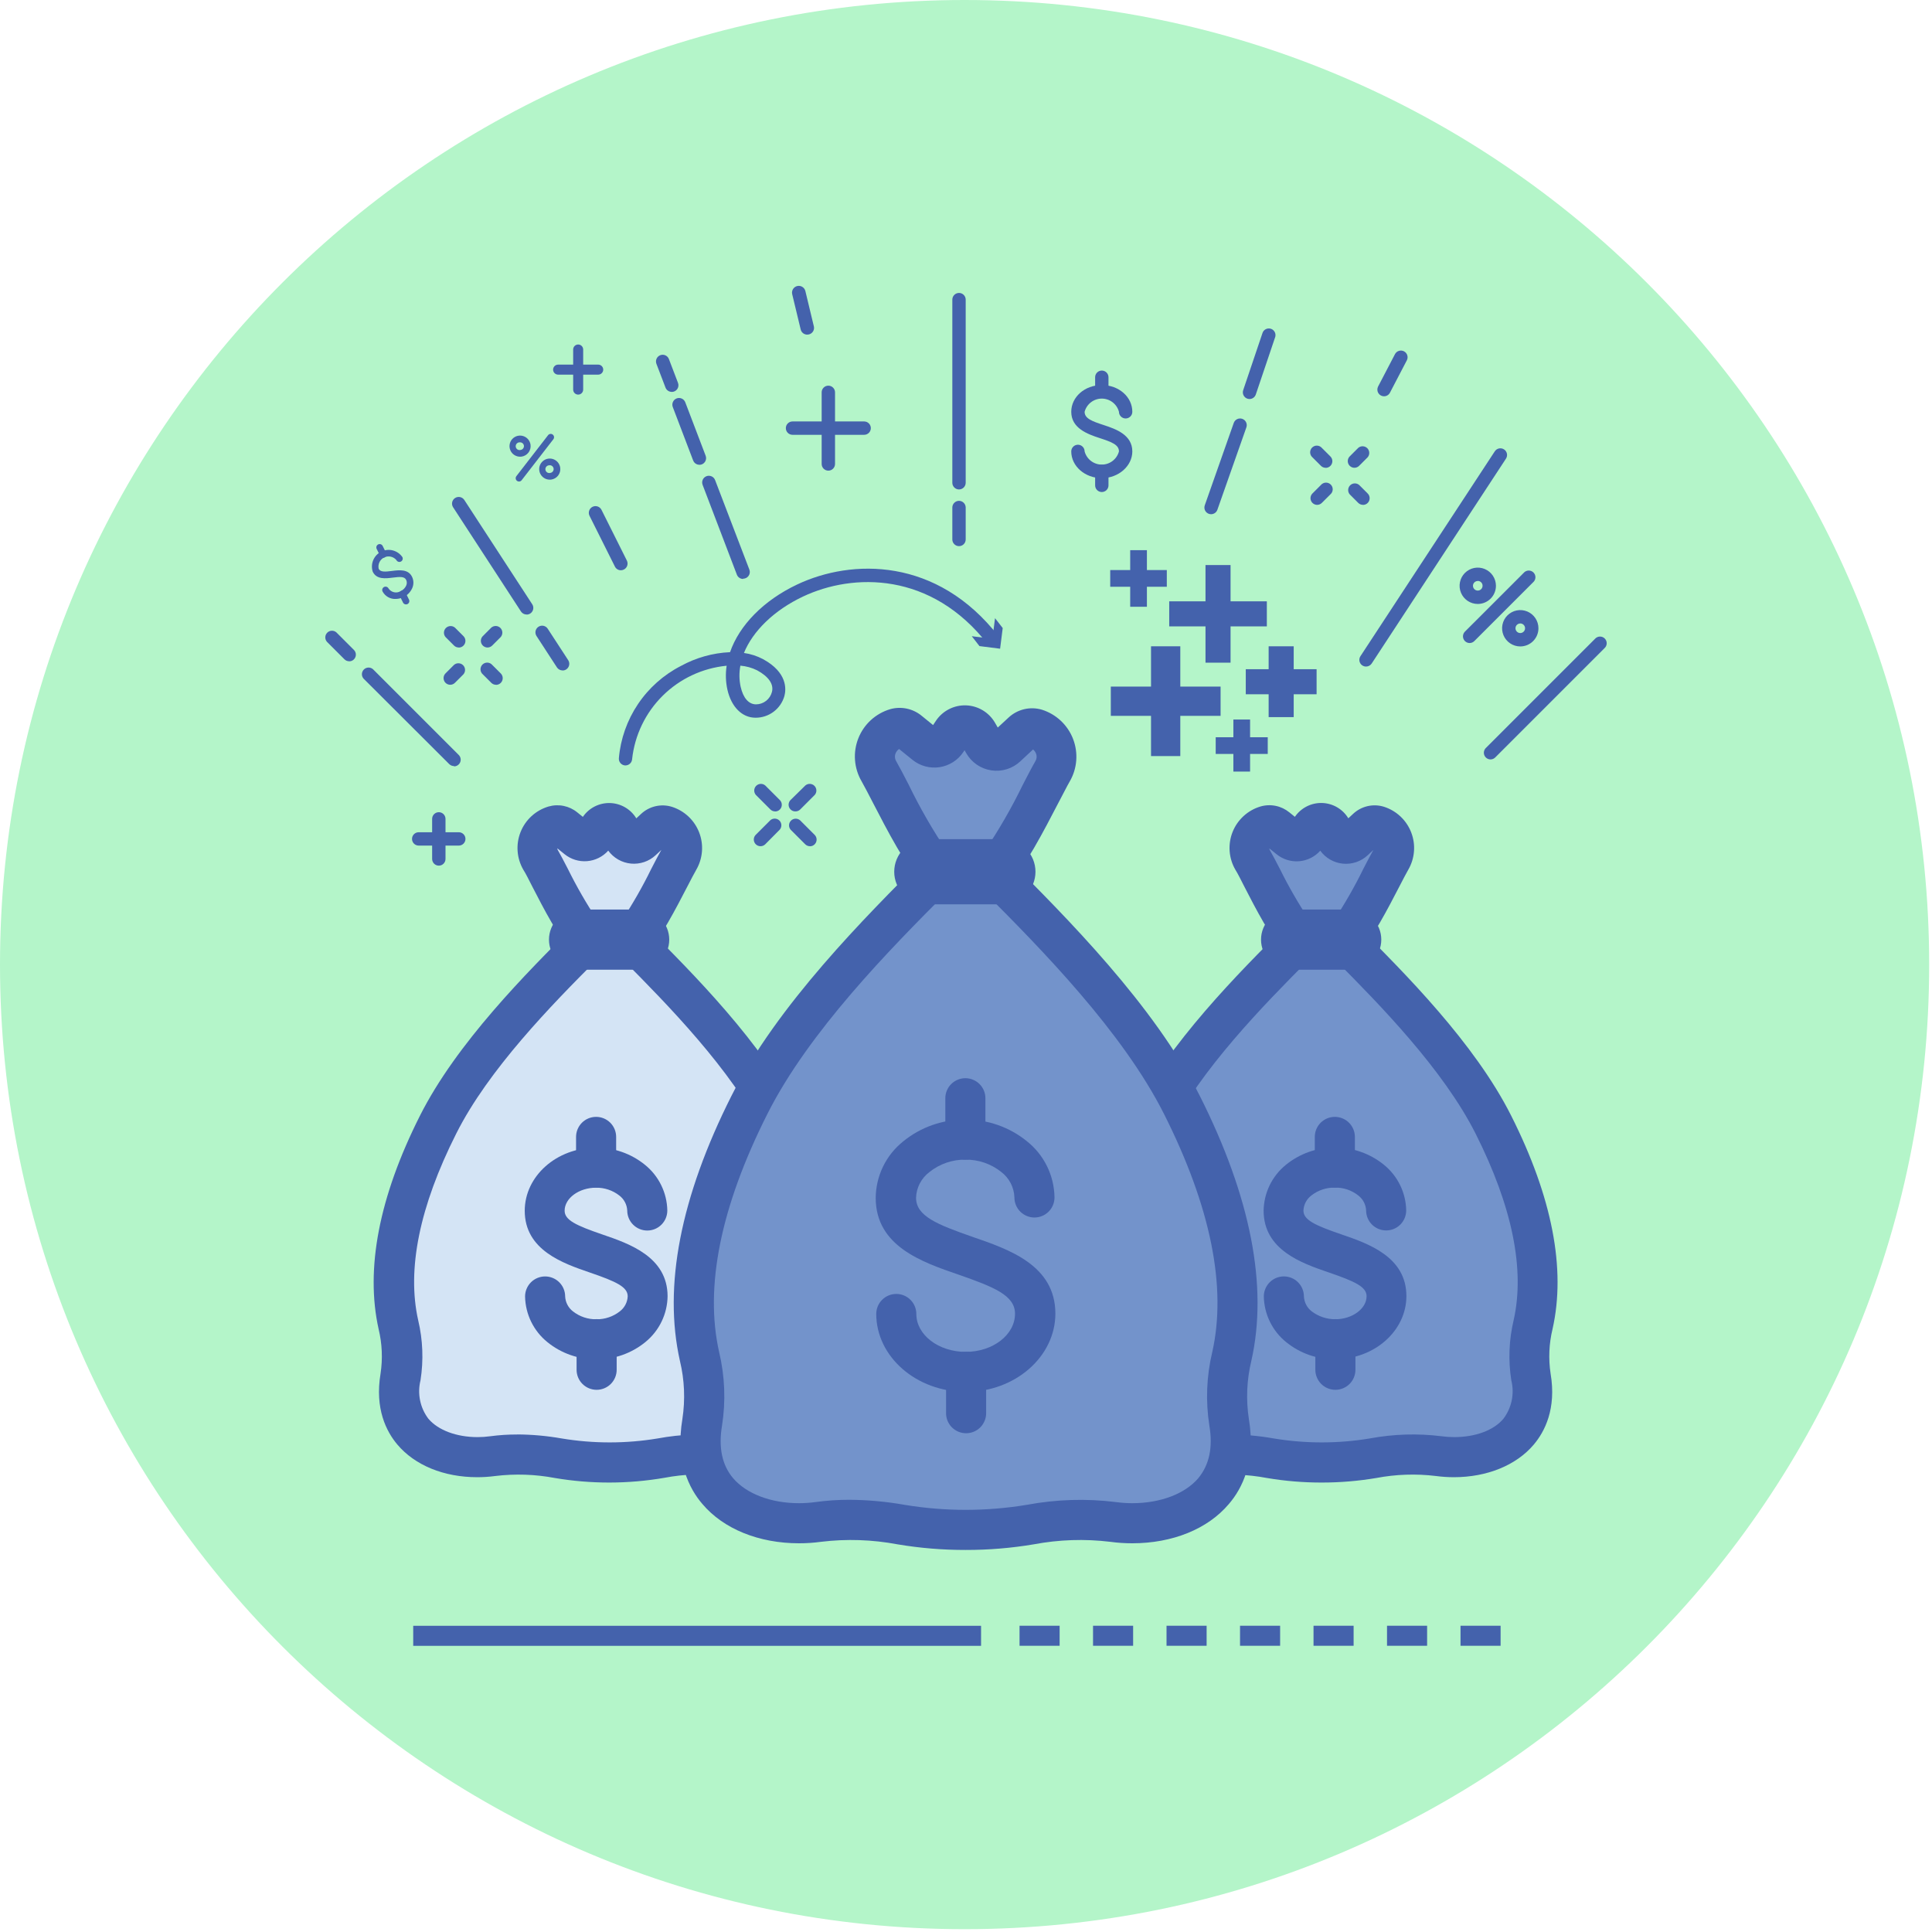 <svg width="196" height="196" viewBox="0 0 196 196" fill="none" xmlns="http://www.w3.org/2000/svg">
<path d="M97.857 195.714C151.902 195.714 195.714 151.902 195.714 97.857C195.714 43.812 151.902 0 97.857 0C43.812 0 0 43.812 0 97.857C0 151.902 43.812 195.714 97.857 195.714Z" fill="#B4F5C9"/>
<path d="M149.1 65.235C148.965 65.236 148.833 65.196 148.721 65.122C148.609 65.047 148.521 64.941 148.47 64.817C148.418 64.693 148.405 64.556 148.431 64.424C148.458 64.292 148.523 64.171 148.618 64.076L154.577 58.118C154.637 58.047 154.712 57.989 154.796 57.949C154.88 57.908 154.972 57.885 155.065 57.881C155.159 57.878 155.252 57.894 155.339 57.928C155.426 57.962 155.505 58.013 155.571 58.079C155.637 58.145 155.688 58.224 155.723 58.312C155.757 58.398 155.772 58.492 155.769 58.585C155.765 58.678 155.742 58.77 155.702 58.854C155.661 58.938 155.603 59.013 155.532 59.074L149.574 65.032C149.449 65.159 149.279 65.232 149.1 65.235Z" fill="#4462AC"/>
<path d="M149.918 61.271C149.553 61.271 149.197 61.163 148.894 60.961C148.59 60.758 148.354 60.47 148.215 60.133C148.075 59.796 148.039 59.426 148.11 59.068C148.181 58.71 148.356 58.382 148.614 58.124C148.872 57.866 149.201 57.691 149.558 57.619C149.916 57.548 150.287 57.585 150.623 57.724C150.96 57.864 151.248 58.1 151.451 58.403C151.653 58.707 151.762 59.063 151.762 59.428C151.762 59.917 151.567 60.386 151.222 60.731C150.876 61.077 150.407 61.271 149.918 61.271ZM149.918 58.94C149.821 58.94 149.727 58.968 149.647 59.022C149.566 59.075 149.504 59.152 149.467 59.241C149.43 59.33 149.42 59.428 149.439 59.523C149.458 59.618 149.505 59.705 149.573 59.773C149.641 59.841 149.728 59.888 149.823 59.906C149.917 59.925 150.015 59.916 150.105 59.879C150.194 59.842 150.27 59.779 150.324 59.699C150.377 59.619 150.406 59.524 150.406 59.428C150.407 59.363 150.395 59.299 150.371 59.239C150.347 59.179 150.311 59.124 150.265 59.078C150.22 59.032 150.166 58.996 150.106 58.971C150.047 58.946 149.983 58.933 149.918 58.933V58.94Z" fill="#4462AC"/>
<path d="M154.23 65.58C153.866 65.58 153.509 65.472 153.206 65.269C152.903 65.067 152.667 64.779 152.527 64.442C152.388 64.105 152.351 63.734 152.422 63.377C152.493 63.019 152.669 62.691 152.927 62.433C153.185 62.175 153.513 61.999 153.871 61.928C154.228 61.857 154.599 61.893 154.936 62.033C155.273 62.172 155.561 62.409 155.763 62.712C155.966 63.015 156.074 63.372 156.074 63.736C156.074 63.978 156.026 64.218 155.934 64.442C155.841 64.665 155.705 64.869 155.534 65.04C155.363 65.211 155.16 65.347 154.936 65.44C154.712 65.532 154.473 65.58 154.23 65.58ZM154.23 63.248C154.134 63.248 154.04 63.277 153.959 63.331C153.879 63.384 153.816 63.46 153.779 63.55C153.743 63.639 153.733 63.737 153.752 63.831C153.771 63.926 153.817 64.013 153.885 64.081C153.954 64.15 154.041 64.196 154.135 64.215C154.23 64.234 154.328 64.224 154.417 64.187C154.506 64.15 154.583 64.088 154.636 64.007C154.69 63.927 154.718 63.833 154.718 63.736C154.718 63.607 154.667 63.483 154.575 63.391C154.484 63.3 154.36 63.248 154.23 63.248Z" fill="#4462AC"/>
<path d="M52.659 48.851C52.594 48.852 52.531 48.835 52.477 48.801C52.422 48.768 52.378 48.719 52.349 48.662C52.321 48.605 52.31 48.54 52.316 48.476C52.323 48.413 52.348 48.352 52.388 48.302L55.614 44.133C55.671 44.068 55.75 44.028 55.836 44.019C55.922 44.011 56.008 44.035 56.076 44.088C56.144 44.141 56.19 44.218 56.204 44.303C56.217 44.388 56.198 44.475 56.149 44.547L52.923 48.715C52.892 48.757 52.852 48.79 52.806 48.814C52.761 48.837 52.71 48.85 52.659 48.851Z" fill="#4462AC"/>
<path d="M52.759 46.331C52.553 46.331 52.351 46.271 52.178 46.159C52.005 46.047 51.868 45.888 51.784 45.7C51.699 45.512 51.671 45.304 51.702 45.101C51.732 44.897 51.821 44.706 51.957 44.552C52.093 44.398 52.271 44.286 52.469 44.23C52.668 44.174 52.878 44.176 53.075 44.237C53.272 44.297 53.447 44.413 53.58 44.571C53.712 44.728 53.797 44.921 53.823 45.125C53.859 45.406 53.783 45.691 53.61 45.915C53.437 46.14 53.182 46.288 52.901 46.325L52.759 46.331ZM52.759 44.874H52.711C52.655 44.874 52.6 44.886 52.549 44.909C52.498 44.932 52.452 44.966 52.415 45.008C52.378 45.05 52.351 45.099 52.334 45.153C52.318 45.206 52.313 45.263 52.321 45.319C52.328 45.374 52.347 45.427 52.377 45.475C52.406 45.523 52.446 45.563 52.492 45.594C52.539 45.625 52.592 45.646 52.647 45.655C52.702 45.664 52.759 45.661 52.813 45.647C52.915 45.633 53.008 45.58 53.071 45.499C53.134 45.418 53.163 45.315 53.152 45.213C53.139 45.12 53.093 45.034 53.022 44.972C52.951 44.909 52.86 44.875 52.765 44.874H52.759Z" fill="#4462AC"/>
<path d="M55.777 48.661C55.571 48.662 55.369 48.604 55.195 48.493C55.021 48.382 54.883 48.222 54.798 48.035C54.712 47.847 54.683 47.639 54.712 47.435C54.742 47.231 54.831 47.04 54.967 46.885C55.103 46.73 55.281 46.617 55.479 46.56C55.677 46.504 55.888 46.506 56.085 46.566C56.282 46.626 56.458 46.742 56.591 46.9C56.724 47.058 56.808 47.25 56.834 47.455C56.871 47.736 56.794 48.02 56.622 48.245C56.449 48.47 56.194 48.617 55.913 48.655L55.777 48.661ZM55.777 47.204H55.723C55.667 47.204 55.611 47.216 55.56 47.239C55.509 47.262 55.464 47.296 55.427 47.338C55.39 47.38 55.362 47.429 55.346 47.483C55.33 47.537 55.325 47.593 55.332 47.648C55.34 47.704 55.359 47.757 55.388 47.805C55.418 47.852 55.457 47.893 55.504 47.924C55.551 47.955 55.603 47.976 55.659 47.985C55.714 47.994 55.77 47.991 55.825 47.977C55.928 47.963 56.022 47.909 56.085 47.827C56.149 47.744 56.177 47.64 56.163 47.536C56.15 47.443 56.104 47.357 56.033 47.295C55.962 47.233 55.871 47.198 55.777 47.197V47.204Z" fill="#4462AC"/>
<path d="M151.219 77.043C151.084 77.044 150.952 77.004 150.84 76.93C150.728 76.856 150.641 76.749 150.589 76.625C150.537 76.501 150.524 76.364 150.55 76.232C150.577 76.1 150.642 75.979 150.738 75.884L161.806 64.815C161.867 64.744 161.942 64.686 162.026 64.646C162.11 64.605 162.202 64.582 162.295 64.579C162.389 64.575 162.482 64.591 162.569 64.625C162.656 64.659 162.735 64.711 162.801 64.777C162.867 64.843 162.918 64.922 162.952 65.009C162.987 65.096 163.002 65.189 162.999 65.282C162.995 65.376 162.972 65.467 162.931 65.551C162.891 65.635 162.833 65.71 162.762 65.771L151.693 76.84C151.568 76.967 151.398 77.04 151.219 77.043Z" fill="#4462AC"/>
<path d="M35.427 67.084C35.338 67.085 35.249 67.068 35.167 67.034C35.084 67 35.009 66.951 34.946 66.888L33.163 65.105C33.052 64.975 32.994 64.809 33.001 64.638C33.007 64.467 33.078 64.306 33.199 64.185C33.319 64.064 33.481 63.993 33.652 63.987C33.822 63.98 33.989 64.038 34.119 64.149L35.901 65.932C35.997 66.027 36.062 66.148 36.089 66.28C36.115 66.412 36.102 66.549 36.05 66.673C35.998 66.797 35.911 66.904 35.799 66.978C35.687 67.053 35.555 67.092 35.42 67.091L35.427 67.084Z" fill="#4462AC"/>
<path d="M46.056 77.714C45.966 77.715 45.878 77.698 45.795 77.664C45.713 77.63 45.638 77.58 45.574 77.517L36.878 68.841C36.767 68.712 36.709 68.545 36.715 68.374C36.722 68.204 36.793 68.042 36.913 67.921C37.034 67.8 37.196 67.73 37.367 67.723C37.537 67.717 37.704 67.775 37.834 67.886L46.537 76.589C46.632 76.684 46.698 76.805 46.724 76.937C46.751 77.069 46.737 77.206 46.685 77.33C46.634 77.454 46.546 77.561 46.434 77.635C46.322 77.71 46.19 77.749 46.056 77.748V77.714Z" fill="#4462AC"/>
<path d="M138.585 67.621C138.463 67.621 138.342 67.589 138.237 67.526C138.131 67.464 138.045 67.374 137.986 67.266C137.928 67.158 137.9 67.037 137.905 66.914C137.91 66.791 137.949 66.673 138.016 66.57L151.64 45.795C151.689 45.719 151.751 45.653 151.825 45.602C151.899 45.551 151.982 45.514 152.07 45.495C152.158 45.477 152.249 45.475 152.338 45.492C152.426 45.509 152.51 45.543 152.585 45.592C152.66 45.642 152.725 45.706 152.775 45.78C152.825 45.855 152.86 45.939 152.878 46.027C152.895 46.115 152.895 46.206 152.876 46.294C152.858 46.383 152.823 46.466 152.772 46.541L139.155 67.316C139.093 67.41 139.008 67.487 138.909 67.54C138.809 67.594 138.698 67.621 138.585 67.621Z" fill="#4462AC"/>
<path d="M140.41 40.204C140.293 40.204 140.179 40.174 140.077 40.117C139.975 40.06 139.89 39.978 139.83 39.879C139.769 39.779 139.735 39.666 139.731 39.549C139.727 39.433 139.753 39.317 139.806 39.214L141.528 35.913C141.614 35.758 141.757 35.643 141.927 35.593C142.096 35.542 142.279 35.56 142.436 35.642C142.593 35.725 142.711 35.865 142.765 36.033C142.82 36.202 142.807 36.385 142.728 36.543L141.006 39.844C140.949 39.953 140.863 40.043 140.758 40.106C140.653 40.17 140.532 40.203 140.41 40.204Z" fill="#4462AC"/>
<path d="M53.423 62.341C53.31 62.342 53.199 62.314 53.099 62.261C53 62.208 52.916 62.13 52.853 62.036L45.967 51.462C45.918 51.387 45.885 51.304 45.869 51.216C45.852 51.129 45.854 51.039 45.872 50.951C45.891 50.864 45.926 50.782 45.977 50.708C46.028 50.635 46.092 50.572 46.167 50.523C46.242 50.475 46.325 50.442 46.413 50.425C46.5 50.409 46.59 50.41 46.678 50.429C46.765 50.447 46.847 50.483 46.921 50.534C46.994 50.584 47.057 50.649 47.105 50.723L53.992 61.297C54.06 61.4 54.098 61.519 54.103 61.641C54.109 61.764 54.081 61.885 54.022 61.993C53.964 62.101 53.877 62.191 53.772 62.254C53.666 62.316 53.545 62.349 53.423 62.348V62.341Z" fill="#4462AC"/>
<path d="M57.071 68.014C56.958 68.014 56.847 67.987 56.748 67.933C56.648 67.88 56.564 67.803 56.502 67.709L54.428 64.523C54.33 64.372 54.296 64.188 54.333 64.012C54.371 63.836 54.477 63.682 54.628 63.584C54.779 63.486 54.962 63.452 55.139 63.489C55.315 63.527 55.468 63.633 55.566 63.784L57.641 66.97C57.708 67.072 57.746 67.191 57.752 67.313C57.757 67.436 57.729 67.558 57.67 67.665C57.612 67.773 57.525 67.863 57.42 67.926C57.314 67.988 57.194 68.021 57.071 68.02V68.014Z" fill="#4462AC"/>
<path d="M97.291 49.654C97.111 49.654 96.939 49.582 96.812 49.455C96.685 49.328 96.613 49.156 96.613 48.976V30.397C96.613 30.217 96.685 30.044 96.812 29.917C96.939 29.79 97.111 29.719 97.291 29.719C97.471 29.719 97.643 29.79 97.77 29.917C97.897 30.044 97.969 30.217 97.969 30.397V48.976C97.969 49.065 97.951 49.153 97.917 49.235C97.883 49.317 97.833 49.392 97.77 49.455C97.707 49.518 97.633 49.568 97.55 49.602C97.468 49.636 97.38 49.654 97.291 49.654Z" fill="#4462AC"/>
<path d="M126.764 40.481C126.656 40.481 126.549 40.456 126.453 40.407C126.358 40.358 126.275 40.286 126.212 40.199C126.149 40.112 126.108 40.01 126.091 39.904C126.075 39.797 126.085 39.688 126.12 39.586L128.065 33.825C128.089 33.735 128.131 33.651 128.188 33.578C128.246 33.505 128.318 33.445 128.4 33.401C128.481 33.357 128.571 33.33 128.664 33.323C128.757 33.315 128.85 33.326 128.938 33.356C129.026 33.386 129.107 33.434 129.175 33.496C129.244 33.558 129.299 33.634 129.338 33.719C129.376 33.803 129.397 33.895 129.398 33.988C129.399 34.081 129.382 34.173 129.346 34.258L127.401 40.02C127.356 40.154 127.27 40.27 127.156 40.352C127.042 40.435 126.904 40.48 126.764 40.481Z" fill="#4462AC"/>
<path d="M75.386 58.735C75.25 58.734 75.116 58.693 75.004 58.615C74.891 58.538 74.805 58.428 74.756 58.301L71.278 49.184C71.247 49.101 71.232 49.012 71.235 48.923C71.237 48.834 71.257 48.747 71.294 48.666C71.331 48.584 71.383 48.511 71.447 48.45C71.512 48.389 71.588 48.341 71.672 48.31C71.755 48.278 71.844 48.263 71.933 48.266C72.022 48.269 72.109 48.289 72.19 48.325C72.272 48.362 72.345 48.414 72.406 48.479C72.467 48.544 72.514 48.62 72.546 48.703L76.023 57.786C76.063 57.888 76.077 57.999 76.064 58.108C76.052 58.217 76.013 58.322 75.95 58.412C75.888 58.503 75.805 58.577 75.708 58.629C75.611 58.68 75.503 58.707 75.393 58.708L75.386 58.735Z" fill="#4462AC"/>
<path d="M97.291 55.406C97.111 55.406 96.939 55.335 96.812 55.208C96.685 55.081 96.613 54.908 96.613 54.728V51.488C96.613 51.309 96.685 51.136 96.812 51.009C96.939 50.882 97.111 50.81 97.291 50.81C97.471 50.81 97.643 50.882 97.77 51.009C97.897 51.136 97.969 51.309 97.969 51.488V54.722C97.97 54.811 97.953 54.9 97.919 54.983C97.886 55.066 97.836 55.142 97.773 55.205C97.71 55.269 97.635 55.319 97.552 55.354C97.469 55.388 97.381 55.406 97.291 55.406Z" fill="#4462AC"/>
<path d="M122.859 52.167C122.751 52.167 122.644 52.14 122.549 52.09C122.453 52.041 122.37 51.969 122.308 51.88C122.246 51.792 122.205 51.69 122.19 51.583C122.175 51.476 122.186 51.367 122.222 51.266L125.163 42.908C125.223 42.738 125.347 42.599 125.509 42.52C125.671 42.442 125.858 42.432 126.028 42.491C126.197 42.55 126.337 42.675 126.415 42.837C126.493 42.999 126.504 43.185 126.444 43.355L123.503 51.713C123.456 51.846 123.369 51.962 123.253 52.043C123.138 52.124 123 52.168 122.859 52.167Z" fill="#4462AC"/>
<path d="M70.951 47.15C70.814 47.15 70.681 47.108 70.569 47.031C70.456 46.953 70.37 46.843 70.32 46.716L68.253 41.294C68.189 41.125 68.195 40.939 68.269 40.775C68.342 40.611 68.478 40.483 68.646 40.419C68.814 40.355 69.001 40.361 69.165 40.435C69.329 40.508 69.457 40.644 69.521 40.812L71.588 46.235C71.628 46.337 71.642 46.448 71.629 46.557C71.616 46.666 71.577 46.771 71.515 46.861C71.453 46.952 71.37 47.026 71.273 47.078C71.176 47.129 71.068 47.156 70.958 47.157L70.951 47.15Z" fill="#4462AC"/>
<path d="M68.145 39.756C68.009 39.755 67.875 39.714 67.763 39.636C67.65 39.559 67.564 39.449 67.515 39.322L66.593 36.909C66.529 36.741 66.535 36.554 66.608 36.39C66.682 36.226 66.818 36.098 66.986 36.034C67.154 35.971 67.341 35.976 67.505 36.05C67.669 36.124 67.797 36.259 67.861 36.428L68.782 38.841C68.822 38.943 68.836 39.054 68.823 39.163C68.811 39.272 68.772 39.377 68.71 39.467C68.647 39.558 68.564 39.632 68.467 39.684C68.37 39.735 68.262 39.762 68.152 39.762L68.145 39.756Z" fill="#4462AC"/>
<path d="M111.775 48.507C110.067 48.507 108.678 47.293 108.678 45.795C108.678 45.615 108.749 45.443 108.876 45.316C109.003 45.189 109.176 45.117 109.356 45.117C109.535 45.117 109.708 45.189 109.835 45.316C109.962 45.443 110.033 45.615 110.033 45.795C110.136 46.179 110.362 46.518 110.677 46.76C110.992 47.002 111.378 47.133 111.775 47.133C112.173 47.133 112.559 47.002 112.874 46.76C113.189 46.518 113.415 46.179 113.517 45.795C113.517 45.117 112.779 44.84 111.552 44.44C110.325 44.04 108.678 43.443 108.678 41.776C108.678 40.285 110.033 39.065 111.775 39.065C113.517 39.065 114.873 40.278 114.873 41.776C114.873 41.956 114.802 42.128 114.675 42.255C114.547 42.382 114.375 42.454 114.195 42.454C114.015 42.454 113.843 42.382 113.716 42.255C113.589 42.128 113.517 41.956 113.517 41.776C113.415 41.392 113.189 41.053 112.874 40.811C112.559 40.569 112.173 40.438 111.775 40.438C111.378 40.438 110.992 40.569 110.677 40.811C110.362 41.053 110.136 41.392 110.033 41.776C110.033 42.454 110.772 42.731 111.999 43.131C113.226 43.531 114.873 44.128 114.873 45.795C114.873 47.266 113.484 48.507 111.775 48.507Z" fill="#4462AC"/>
<path d="M111.777 49.916C111.598 49.916 111.425 49.844 111.298 49.717C111.171 49.59 111.1 49.418 111.1 49.238V47.828C111.1 47.648 111.171 47.476 111.298 47.349C111.425 47.222 111.598 47.15 111.777 47.15C111.957 47.15 112.13 47.222 112.257 47.349C112.384 47.476 112.455 47.648 112.455 47.828V49.272C112.447 49.446 112.371 49.61 112.245 49.73C112.119 49.849 111.951 49.916 111.777 49.916Z" fill="#4462AC"/>
<path d="M111.777 40.373C111.598 40.373 111.425 40.301 111.298 40.174C111.171 40.047 111.1 39.875 111.1 39.695V38.272C111.1 38.092 111.171 37.919 111.298 37.792C111.425 37.665 111.598 37.594 111.777 37.594C111.957 37.594 112.13 37.665 112.257 37.792C112.384 37.919 112.455 38.092 112.455 38.272V39.695C112.455 39.875 112.384 40.047 112.257 40.174C112.13 40.301 111.957 40.373 111.777 40.373Z" fill="#4462AC"/>
<path d="M40.165 60.762C39.89 60.779 39.616 60.716 39.376 60.581C39.136 60.447 38.939 60.246 38.809 60.003C38.77 59.922 38.764 59.828 38.793 59.743C38.823 59.658 38.885 59.588 38.965 59.548C39.046 59.509 39.14 59.503 39.225 59.532C39.31 59.562 39.38 59.623 39.419 59.704C39.552 59.9 39.756 60.037 39.987 60.085C40.219 60.133 40.46 60.089 40.66 59.962C40.898 59.85 41.09 59.658 41.202 59.42C41.248 59.327 41.271 59.225 41.271 59.121C41.271 59.018 41.248 58.916 41.202 58.823C41.033 58.477 40.579 58.505 39.846 58.599C39.114 58.694 38.199 58.803 37.813 57.996C37.689 57.609 37.709 57.19 37.868 56.816C38.027 56.442 38.315 56.138 38.68 55.959C39.045 55.779 39.462 55.737 39.855 55.84C40.249 55.943 40.592 56.184 40.823 56.519C40.842 56.559 40.854 56.602 40.856 56.647C40.859 56.691 40.853 56.736 40.839 56.778C40.824 56.82 40.802 56.859 40.772 56.892C40.743 56.926 40.707 56.953 40.667 56.973C40.627 56.992 40.583 57.004 40.539 57.007C40.494 57.009 40.45 57.003 40.407 56.989C40.365 56.974 40.326 56.952 40.293 56.922C40.259 56.893 40.232 56.857 40.213 56.817C40.065 56.64 39.862 56.519 39.636 56.471C39.411 56.423 39.176 56.452 38.969 56.554C38.762 56.655 38.596 56.823 38.495 57.031C38.395 57.238 38.367 57.473 38.416 57.698C38.586 58.044 39.04 58.017 39.772 57.922C40.504 57.827 41.419 57.718 41.806 58.525C41.893 58.708 41.939 58.908 41.939 59.111C41.939 59.314 41.893 59.515 41.806 59.698C41.627 60.081 41.32 60.391 40.938 60.572C40.697 60.69 40.433 60.755 40.165 60.762Z" fill="#4462AC"/>
<path d="M41.188 61.317C41.124 61.317 41.062 61.299 41.008 61.266C40.954 61.232 40.911 61.184 40.883 61.127L40.531 60.409C40.491 60.328 40.485 60.234 40.514 60.149C40.544 60.064 40.606 59.994 40.687 59.954C40.767 59.915 40.861 59.909 40.946 59.938C41.031 59.968 41.101 60.029 41.141 60.11L41.493 60.829C41.518 60.88 41.53 60.938 41.527 60.995C41.524 61.053 41.507 61.109 41.476 61.158C41.446 61.206 41.403 61.247 41.353 61.275C41.302 61.302 41.246 61.317 41.188 61.317Z" fill="#4462AC"/>
<path d="M38.87 56.586C38.806 56.586 38.744 56.568 38.69 56.534C38.636 56.501 38.593 56.453 38.565 56.396L38.212 55.684C38.193 55.644 38.181 55.6 38.178 55.556C38.176 55.511 38.182 55.467 38.196 55.425C38.211 55.382 38.233 55.343 38.263 55.31C38.292 55.277 38.328 55.249 38.368 55.23C38.408 55.21 38.452 55.199 38.496 55.196C38.541 55.193 38.585 55.199 38.627 55.214C38.67 55.228 38.709 55.251 38.742 55.28C38.775 55.31 38.803 55.346 38.822 55.386L39.175 56.097C39.2 56.149 39.212 56.206 39.209 56.264C39.206 56.322 39.188 56.377 39.158 56.426C39.127 56.475 39.085 56.515 39.034 56.543C38.984 56.571 38.927 56.586 38.87 56.586Z" fill="#4462AC"/>
<path d="M87.667 44.111H80.4C80.221 44.111 80.048 44.04 79.921 43.913C79.794 43.786 79.723 43.614 79.723 43.434C79.723 43.254 79.794 43.081 79.921 42.954C80.048 42.827 80.221 42.756 80.4 42.756H87.667C87.847 42.756 88.019 42.827 88.146 42.954C88.273 43.081 88.345 43.254 88.345 43.434C88.345 43.614 88.273 43.786 88.146 43.913C88.019 44.04 87.847 44.111 87.667 44.111Z" fill="#4462AC"/>
<path d="M84.035 47.747C83.856 47.747 83.683 47.675 83.556 47.548C83.429 47.421 83.357 47.249 83.357 47.069V39.803C83.357 39.623 83.429 39.451 83.556 39.324C83.683 39.196 83.856 39.125 84.035 39.125C84.215 39.125 84.387 39.196 84.514 39.324C84.642 39.451 84.713 39.623 84.713 39.803V47.069C84.713 47.249 84.642 47.421 84.514 47.548C84.387 47.675 84.215 47.747 84.035 47.747Z" fill="#4462AC"/>
<path d="M45.682 69.47C45.547 69.471 45.415 69.431 45.303 69.357C45.191 69.283 45.103 69.177 45.052 69.052C45 68.928 44.987 68.791 45.013 68.659C45.04 68.527 45.105 68.406 45.2 68.311L46.061 67.45C46.191 67.339 46.358 67.281 46.528 67.288C46.699 67.294 46.861 67.365 46.982 67.486C47.102 67.606 47.173 67.768 47.18 67.939C47.186 68.109 47.128 68.276 47.017 68.406L46.156 69.267C46.031 69.394 45.861 69.468 45.682 69.47Z" fill="#4462AC"/>
<path d="M49.465 65.689C49.33 65.689 49.199 65.65 49.086 65.576C48.974 65.501 48.887 65.395 48.835 65.271C48.783 65.147 48.77 65.01 48.796 64.878C48.823 64.746 48.888 64.624 48.984 64.53L49.844 63.669C49.974 63.558 50.141 63.5 50.312 63.506C50.482 63.513 50.644 63.584 50.765 63.704C50.885 63.825 50.956 63.987 50.963 64.157C50.969 64.328 50.911 64.495 50.8 64.625L49.94 65.485C49.814 65.613 49.644 65.686 49.465 65.689Z" fill="#4462AC"/>
<path d="M46.542 65.688C46.453 65.688 46.365 65.671 46.282 65.638C46.199 65.604 46.124 65.554 46.061 65.491L45.2 64.63C45.089 64.501 45.031 64.334 45.038 64.163C45.044 63.993 45.115 63.831 45.236 63.71C45.356 63.59 45.518 63.519 45.689 63.512C45.859 63.506 46.026 63.564 46.156 63.675L47.017 64.536C47.112 64.63 47.177 64.751 47.204 64.883C47.23 65.016 47.217 65.152 47.165 65.277C47.114 65.401 47.026 65.507 46.914 65.582C46.802 65.656 46.67 65.695 46.535 65.695L46.542 65.688Z" fill="#4462AC"/>
<path d="M50.325 69.471C50.236 69.471 50.148 69.454 50.065 69.421C49.982 69.387 49.907 69.337 49.844 69.274L48.983 68.413C48.912 68.353 48.854 68.278 48.814 68.194C48.773 68.11 48.75 68.018 48.747 67.925C48.743 67.831 48.759 67.738 48.793 67.651C48.827 67.564 48.879 67.485 48.945 67.419C49.011 67.353 49.09 67.302 49.177 67.267C49.264 67.233 49.357 67.218 49.45 67.221C49.543 67.225 49.635 67.248 49.719 67.288C49.803 67.329 49.878 67.387 49.939 67.458L50.8 68.319C50.895 68.413 50.96 68.534 50.987 68.666C51.013 68.798 51 68.935 50.948 69.06C50.897 69.184 50.809 69.29 50.697 69.365C50.585 69.439 50.453 69.478 50.318 69.478L50.325 69.471Z" fill="#4462AC"/>
<path d="M133.631 51.218C133.496 51.219 133.365 51.179 133.252 51.105C133.14 51.03 133.053 50.924 133.001 50.8C132.949 50.676 132.936 50.539 132.962 50.407C132.989 50.275 133.054 50.154 133.15 50.059L134.011 49.198C134.071 49.127 134.146 49.069 134.23 49.029C134.314 48.988 134.406 48.965 134.499 48.961C134.593 48.958 134.686 48.974 134.773 49.008C134.86 49.042 134.939 49.093 135.005 49.16C135.071 49.225 135.122 49.304 135.157 49.392C135.191 49.478 135.206 49.572 135.203 49.665C135.199 49.758 135.176 49.85 135.136 49.934C135.095 50.018 135.037 50.093 134.966 50.154L134.105 51.014C133.98 51.142 133.81 51.215 133.631 51.218Z" fill="#4462AC"/>
<path d="M137.412 47.456C137.278 47.457 137.146 47.418 137.034 47.343C136.921 47.269 136.834 47.163 136.782 47.038C136.731 46.914 136.717 46.777 136.744 46.645C136.77 46.513 136.835 46.392 136.931 46.297L137.792 45.436C137.921 45.325 138.088 45.267 138.259 45.274C138.429 45.281 138.591 45.351 138.712 45.472C138.833 45.593 138.903 45.755 138.91 45.925C138.917 46.096 138.859 46.263 138.748 46.392L137.887 47.253C137.762 47.381 137.591 47.454 137.412 47.456Z" fill="#4462AC"/>
<path d="M134.491 47.457C134.402 47.458 134.313 47.441 134.231 47.407C134.148 47.373 134.073 47.323 134.01 47.261L133.149 46.4C133.078 46.339 133.02 46.264 132.98 46.18C132.939 46.096 132.916 46.004 132.913 45.911C132.909 45.818 132.925 45.725 132.959 45.638C132.993 45.551 133.045 45.472 133.111 45.406C133.177 45.34 133.256 45.288 133.343 45.254C133.43 45.22 133.523 45.204 133.616 45.208C133.709 45.211 133.801 45.234 133.885 45.275C133.969 45.315 134.044 45.373 134.105 45.444L134.966 46.305C135.061 46.4 135.126 46.521 135.153 46.653C135.179 46.785 135.166 46.922 135.114 47.046C135.063 47.17 134.975 47.276 134.863 47.351C134.751 47.425 134.619 47.465 134.484 47.464L134.491 47.457Z" fill="#4462AC"/>
<path d="M138.275 51.215C138.185 51.216 138.097 51.199 138.014 51.165C137.932 51.131 137.857 51.081 137.793 51.019L136.933 50.158C136.821 50.028 136.763 49.861 136.77 49.691C136.777 49.52 136.847 49.358 136.968 49.238C137.089 49.117 137.251 49.046 137.421 49.04C137.592 49.033 137.759 49.091 137.888 49.202L138.749 50.063C138.845 50.158 138.91 50.279 138.936 50.411C138.963 50.543 138.949 50.68 138.898 50.804C138.846 50.928 138.759 51.035 138.646 51.109C138.534 51.183 138.402 51.223 138.268 51.222L138.275 51.215Z" fill="#4462AC"/>
<path d="M60.689 38.007H56.622C56.487 38.007 56.358 37.953 56.262 37.858C56.167 37.763 56.113 37.633 56.113 37.499C56.113 37.364 56.167 37.234 56.262 37.139C56.358 37.044 56.487 36.99 56.622 36.99H60.689C60.823 36.99 60.953 37.044 61.048 37.139C61.143 37.234 61.197 37.364 61.197 37.499C61.197 37.633 61.143 37.763 61.048 37.858C60.953 37.953 60.823 38.007 60.689 38.007Z" fill="#4462AC"/>
<path d="M58.655 40.033C58.52 40.033 58.391 39.979 58.295 39.884C58.2 39.789 58.147 39.659 58.147 39.525V35.458C58.147 35.323 58.2 35.194 58.295 35.098C58.391 35.003 58.52 34.949 58.655 34.949C58.79 34.949 58.919 35.003 59.014 35.098C59.11 35.194 59.163 35.323 59.163 35.458V39.525C59.163 39.659 59.11 39.789 59.014 39.884C58.919 39.979 58.79 40.033 58.655 40.033Z" fill="#4462AC"/>
<path d="M46.544 85.785H42.477C42.297 85.785 42.124 85.714 41.997 85.587C41.87 85.46 41.799 85.287 41.799 85.108C41.799 84.928 41.87 84.755 41.997 84.628C42.124 84.501 42.297 84.43 42.477 84.43H46.544C46.723 84.43 46.896 84.501 47.023 84.628C47.15 84.755 47.221 84.928 47.221 85.108C47.221 85.287 47.15 85.46 47.023 85.587C46.896 85.714 46.723 85.785 46.544 85.785Z" fill="#4462AC"/>
<path d="M44.518 87.819C44.338 87.819 44.166 87.748 44.038 87.621C43.911 87.493 43.84 87.321 43.84 87.141V83.074C43.84 82.894 43.911 82.722 44.038 82.595C44.166 82.468 44.338 82.397 44.518 82.397C44.697 82.397 44.87 82.468 44.997 82.595C45.124 82.722 45.196 82.894 45.196 83.074V87.141C45.196 87.321 45.124 87.493 44.997 87.621C44.87 87.748 44.697 87.819 44.518 87.819Z" fill="#4462AC"/>
<path d="M81.907 33.947C81.751 33.951 81.599 33.901 81.475 33.806C81.352 33.711 81.265 33.576 81.229 33.425L80.368 29.846C80.326 29.669 80.356 29.482 80.451 29.327C80.547 29.172 80.7 29.061 80.877 29.019C81.054 28.977 81.24 29.006 81.395 29.102C81.551 29.197 81.661 29.35 81.704 29.527L82.564 33.106C82.586 33.193 82.59 33.283 82.576 33.371C82.562 33.459 82.531 33.544 82.484 33.62C82.438 33.697 82.376 33.763 82.304 33.815C82.232 33.868 82.15 33.906 82.063 33.926L81.907 33.947Z" fill="#4462AC"/>
<path d="M62.992 57.854C62.866 57.855 62.742 57.821 62.634 57.755C62.527 57.689 62.439 57.594 62.383 57.481L59.807 52.33C59.726 52.169 59.712 51.982 59.769 51.812C59.825 51.641 59.947 51.499 60.108 51.418C60.269 51.337 60.456 51.324 60.627 51.38C60.798 51.437 60.939 51.559 61.02 51.72L63.596 56.871C63.676 57.032 63.688 57.218 63.631 57.388C63.574 57.559 63.452 57.699 63.291 57.779C63.198 57.827 63.096 57.852 62.992 57.854Z" fill="#4462AC"/>
<path d="M123.828 69.654H112.691V72.623H123.828V69.654Z" fill="#4462AC"/>
<path d="M119.74 65.566H116.771V76.703H119.74V65.566Z" fill="#4462AC"/>
<path d="M128.52 61.004H118.617V63.546H128.52V61.004Z" fill="#4462AC"/>
<path d="M124.839 57.324H122.297V67.227H124.839V57.324Z" fill="#4462AC"/>
<path d="M133.568 67.891H126.383V70.433H133.568V67.891Z" fill="#4462AC"/>
<path d="M131.245 65.566H128.703V72.751H131.245V65.566Z" fill="#4462AC"/>
<path d="M128.612 74.793H123.332V76.487H128.612V74.793Z" fill="#4462AC"/>
<path d="M126.82 72.996H125.125V78.276H126.82V72.996Z" fill="#4462AC"/>
<path d="M118.372 57.832H112.631V59.527H118.372V57.832Z" fill="#4462AC"/>
<path d="M116.353 55.815H114.658V61.556H116.353V55.815Z" fill="#4462AC"/>
<path d="M127.117 87.245C128.039 88.831 130.181 93.508 131.91 95.379H136.329C138.057 93.508 140.193 88.844 141.121 87.245C141.298 86.937 141.402 86.594 141.428 86.241C141.454 85.888 141.399 85.533 141.269 85.203C141.139 84.874 140.936 84.578 140.676 84.338C140.415 84.097 140.104 83.918 139.765 83.815C139.569 83.758 139.361 83.753 139.162 83.802C138.964 83.851 138.781 83.951 138.634 84.093L137.38 85.259C137.248 85.38 137.091 85.471 136.92 85.524C136.749 85.576 136.568 85.59 136.391 85.563C136.214 85.537 136.045 85.47 135.897 85.369C135.749 85.269 135.626 85.136 135.536 84.981L135.048 84.133C134.947 83.956 134.802 83.807 134.628 83.701C134.453 83.596 134.254 83.537 134.05 83.53C133.846 83.523 133.644 83.569 133.462 83.663C133.281 83.756 133.127 83.895 133.014 84.066L132.533 84.784C132.442 84.922 132.322 85.04 132.182 85.13C132.043 85.219 131.886 85.279 131.722 85.304C131.558 85.33 131.391 85.321 131.23 85.278C131.07 85.235 130.92 85.159 130.791 85.055L129.51 84.018C129.363 83.897 129.189 83.814 129.002 83.775C128.816 83.736 128.622 83.743 128.439 83.794C128.1 83.901 127.79 84.083 127.531 84.327C127.273 84.57 127.072 84.869 126.945 85.2C126.818 85.532 126.768 85.888 126.797 86.242C126.827 86.596 126.937 86.939 127.117 87.245Z" fill="#7393CB"/>
<path d="M137.079 96.34H130.979C130.846 96.34 130.715 96.314 130.592 96.263C130.47 96.213 130.358 96.138 130.265 96.044C130.171 95.951 130.096 95.839 130.046 95.717C129.995 95.594 129.969 95.463 129.969 95.33C129.969 95.062 130.075 94.805 130.265 94.616C130.454 94.427 130.711 94.32 130.979 94.32H137.079C137.347 94.32 137.604 94.427 137.793 94.616C137.983 94.805 138.089 95.062 138.089 95.33C138.089 95.463 138.063 95.594 138.012 95.717C137.961 95.839 137.887 95.951 137.793 96.044C137.699 96.138 137.588 96.213 137.466 96.263C137.343 96.314 137.212 96.34 137.079 96.34Z" fill="#98A0B5"/>
<path d="M151.518 114.12C147.966 107.057 141.126 100.204 136.3 95.385H131.861C127.035 100.211 120.195 107.057 116.643 114.12C112.421 122.505 111.458 129.215 112.624 134.394C113.04 136.132 113.114 137.935 112.841 139.701C111.892 145.347 116.23 147.835 120.643 147.835C121.164 147.834 121.685 147.798 122.202 147.726C124.42 147.456 126.667 147.527 128.865 147.937C132.318 148.513 135.843 148.513 139.296 147.937C141.494 147.527 143.741 147.456 145.959 147.726C146.476 147.798 146.997 147.834 147.518 147.835C151.951 147.835 156.269 145.347 155.32 139.701C155.047 137.935 155.121 136.132 155.537 134.394C156.703 129.215 155.734 122.505 151.518 114.12Z" fill="#7393CB"/>
<path d="M54.847 87.245C55.769 88.831 57.911 93.508 59.639 95.379H64.079C65.807 93.508 67.942 88.844 68.871 87.245C69.047 86.937 69.152 86.594 69.178 86.241C69.204 85.888 69.149 85.533 69.019 85.203C68.889 84.874 68.686 84.578 68.426 84.338C68.165 84.097 67.854 83.918 67.516 83.815C67.319 83.758 67.111 83.753 66.912 83.802C66.714 83.851 66.531 83.951 66.383 84.093L65.123 85.259C64.991 85.38 64.834 85.471 64.663 85.524C64.492 85.576 64.311 85.59 64.134 85.563C63.957 85.537 63.788 85.47 63.64 85.369C63.492 85.269 63.369 85.136 63.279 84.981L62.791 84.133C62.69 83.956 62.546 83.807 62.371 83.701C62.196 83.596 61.997 83.537 61.793 83.53C61.589 83.523 61.387 83.569 61.206 83.663C61.024 83.756 60.87 83.895 60.758 84.066L60.276 84.784C60.185 84.922 60.065 85.04 59.926 85.13C59.786 85.219 59.629 85.279 59.465 85.304C59.301 85.33 59.134 85.321 58.974 85.278C58.813 85.235 58.664 85.159 58.534 85.055L57.301 84.025C57.154 83.904 56.979 83.82 56.793 83.781C56.606 83.743 56.413 83.749 56.23 83.801C55.887 83.901 55.571 84.078 55.306 84.318C55.041 84.558 54.834 84.855 54.701 85.187C54.568 85.518 54.512 85.876 54.537 86.233C54.562 86.589 54.668 86.935 54.847 87.245Z" fill="#D4E4F5"/>
<path d="M64.843 96.34H58.742C58.61 96.34 58.478 96.314 58.356 96.263C58.233 96.213 58.122 96.138 58.028 96.044C57.934 95.951 57.86 95.839 57.809 95.717C57.758 95.594 57.732 95.463 57.732 95.33C57.732 95.062 57.839 94.805 58.028 94.616C58.218 94.427 58.474 94.32 58.742 94.32H64.843C65.111 94.32 65.368 94.427 65.557 94.616C65.746 94.805 65.853 95.062 65.853 95.33C65.853 95.463 65.827 95.594 65.776 95.717C65.725 95.839 65.651 95.951 65.557 96.044C65.463 96.138 65.352 96.213 65.229 96.263C65.107 96.314 64.975 96.34 64.843 96.34Z" fill="#D4E4F5"/>
<path d="M79.282 114.12C75.731 107.057 68.891 100.204 64.065 95.385H59.646C54.82 100.211 47.987 107.057 44.429 114.12C40.206 122.505 39.243 129.215 40.409 134.394C40.826 136.132 40.899 137.935 40.626 139.701C39.677 145.347 44.015 147.835 48.428 147.835C48.949 147.834 49.47 147.798 49.987 147.726C52.206 147.456 54.453 147.527 56.65 147.937C60.103 148.513 63.628 148.513 67.082 147.937C69.279 147.527 71.526 147.456 73.745 147.726C74.261 147.798 74.782 147.834 75.303 147.835C79.737 147.835 84.054 145.347 83.105 139.701C82.832 137.935 82.906 136.132 83.322 134.394C84.468 129.215 83.498 122.505 79.282 114.12Z" fill="#D4E4F5"/>
<path d="M137.187 97.419H130.985L130.382 96.741C128.931 95.169 127.379 92.166 126.247 89.963C125.874 89.238 125.569 88.607 125.325 88.228C124.992 87.653 124.794 87.009 124.746 86.347C124.698 85.684 124.8 85.019 125.046 84.401C125.292 83.784 125.675 83.231 126.166 82.783C126.657 82.335 127.243 82.004 127.881 81.816C128.38 81.671 128.906 81.65 129.415 81.754C129.924 81.858 130.4 82.084 130.802 82.412L131.365 82.866C131.669 82.421 132.081 82.059 132.562 81.813C133.042 81.568 133.577 81.447 134.117 81.462C134.656 81.477 135.183 81.627 135.65 81.898C136.117 82.17 136.508 82.554 136.787 83.015L137.269 82.568C137.679 82.182 138.184 81.912 138.733 81.784C139.282 81.657 139.855 81.677 140.393 81.843C141.021 82.041 141.595 82.378 142.075 82.828C142.555 83.279 142.927 83.831 143.164 84.445C143.402 85.058 143.499 85.718 143.447 86.373C143.396 87.029 143.198 87.665 142.867 88.234C142.644 88.621 142.318 89.251 141.939 89.983C140.807 92.166 139.261 95.162 137.811 96.761L137.187 97.419ZM132.842 93.352H135.33C136.433 91.685 137.427 89.949 138.306 88.153C138.706 87.374 139.058 86.703 139.329 86.228L138.746 86.77C138.412 87.081 138.015 87.317 137.583 87.463C137.151 87.609 136.692 87.662 136.238 87.618C135.784 87.573 135.344 87.433 134.948 87.207C134.552 86.98 134.209 86.672 133.94 86.303C133.39 86.921 132.622 87.304 131.796 87.371C130.97 87.438 130.151 87.184 129.507 86.662L128.775 86.072C128.774 86.132 128.79 86.191 128.823 86.242C129.094 86.709 129.44 87.374 129.84 88.146C130.728 89.944 131.731 91.683 132.842 93.352Z" fill="#4462AC"/>
<path d="M137.08 98.374H130.98C130.171 98.374 129.395 98.052 128.823 97.481C128.251 96.908 127.93 96.133 127.93 95.324C127.93 94.515 128.251 93.739 128.823 93.167C129.395 92.595 130.171 92.273 130.98 92.273H137.08C137.889 92.273 138.665 92.595 139.237 93.167C139.809 93.739 140.131 94.515 140.131 95.324C140.131 96.133 139.809 96.908 139.237 97.481C138.665 98.052 137.889 98.374 137.08 98.374Z" fill="#4462AC"/>
<path d="M134.091 150.403C132.229 150.406 130.37 150.252 128.533 149.942C126.542 149.565 124.505 149.497 122.494 149.739C121.885 149.821 121.271 149.862 120.657 149.861C117.268 149.861 114.333 148.654 112.557 146.553C111.445 145.238 110.252 142.927 110.849 139.354C111.077 137.849 111.01 136.313 110.652 134.833C109.297 128.733 110.686 121.446 114.841 113.197C118.556 105.822 125.686 98.671 130.431 93.94L131.028 93.344H137.128L137.725 93.94C142.469 98.685 149.607 105.822 153.314 113.197C157.47 121.453 158.879 128.733 157.503 134.833C157.145 136.313 157.079 137.849 157.307 139.354C157.91 142.927 156.71 145.238 155.599 146.553C153.823 148.654 150.854 149.861 147.499 149.861C146.887 149.861 146.275 149.821 145.669 149.739C143.655 149.495 141.615 149.564 139.622 149.942C137.795 150.25 135.945 150.404 134.091 150.403ZM124.71 145.523C126.222 145.531 127.729 145.667 129.218 145.929C132.445 146.465 135.738 146.465 138.965 145.929C141.366 145.481 143.821 145.405 146.245 145.706C146.669 145.764 147.097 145.793 147.526 145.794C149.661 145.794 151.532 145.116 152.521 143.93C152.937 143.381 153.225 142.746 153.363 142.072C153.502 141.397 153.487 140.7 153.321 140.032C153.002 138.003 153.083 135.93 153.558 133.932C154.718 128.774 153.423 122.409 149.702 115.014C146.428 108.513 139.995 101.939 135.467 97.39H132.756C128.221 101.932 121.782 108.507 118.522 115.014C114.8 122.402 113.506 128.767 114.665 133.932C115.141 135.93 115.221 138.003 114.902 140.032C114.736 140.7 114.721 141.397 114.86 142.072C114.998 142.746 115.286 143.381 115.702 143.93C116.692 145.096 118.556 145.794 120.698 145.794C121.126 145.794 121.554 145.764 121.979 145.706C122.884 145.586 123.797 145.527 124.71 145.529V145.523Z" fill="#4462AC"/>
<path d="M135.453 137.896C133.645 137.913 131.888 137.299 130.484 136.16C129.79 135.601 129.227 134.895 128.834 134.094C128.442 133.293 128.23 132.416 128.214 131.524C128.214 130.985 128.428 130.468 128.809 130.086C129.191 129.705 129.708 129.491 130.247 129.491C130.786 129.491 131.304 129.705 131.685 130.086C132.066 130.468 132.281 130.985 132.281 131.524C132.295 131.82 132.374 132.11 132.513 132.372C132.651 132.634 132.845 132.863 133.08 133.042C133.768 133.561 134.606 133.84 135.466 133.836C137.188 133.836 138.639 132.765 138.639 131.504C138.639 130.555 137.5 130.013 134.789 129.084C132.077 128.155 128.2 126.82 128.193 122.828C128.206 121.937 128.413 121.06 128.8 120.257C129.188 119.455 129.747 118.748 130.437 118.185C131.841 117.033 133.603 116.409 135.419 116.422C137.227 116.405 138.984 117.019 140.387 118.157C141.082 118.717 141.645 119.423 142.037 120.224C142.43 121.025 142.642 121.902 142.658 122.794C142.658 123.333 142.444 123.85 142.063 124.232C141.681 124.613 141.164 124.827 140.625 124.827C140.085 124.827 139.568 124.613 139.187 124.232C138.805 123.85 138.591 123.333 138.591 122.794C138.577 122.498 138.497 122.208 138.359 121.946C138.221 121.684 138.027 121.455 137.791 121.275C137.113 120.74 136.269 120.46 135.405 120.482C134.543 120.47 133.703 120.755 133.026 121.289C132.792 121.469 132.599 121.698 132.462 121.961C132.325 122.223 132.247 122.512 132.233 122.807C132.233 123.756 133.372 124.299 136.083 125.227C138.795 126.156 142.672 127.491 142.678 131.483C142.678 135.008 139.445 137.882 135.453 137.889V137.896Z" fill="#4462AC"/>
<path d="M135.475 140.996C134.936 140.996 134.418 140.781 134.037 140.4C133.656 140.019 133.441 139.501 133.441 138.962V135.858C133.441 135.318 133.656 134.801 134.037 134.42C134.418 134.038 134.936 133.824 135.475 133.824C136.014 133.824 136.531 134.038 136.913 134.42C137.294 134.801 137.508 135.318 137.508 135.858V138.962C137.508 139.501 137.294 140.019 136.913 140.4C136.531 140.781 136.014 140.996 135.475 140.996Z" fill="#4462AC"/>
<path d="M135.418 120.476C134.879 120.476 134.362 120.262 133.98 119.881C133.599 119.499 133.385 118.982 133.385 118.443V115.338C133.385 114.799 133.599 114.282 133.98 113.9C134.362 113.519 134.879 113.305 135.418 113.305C135.958 113.305 136.475 113.519 136.856 113.9C137.237 114.282 137.452 114.799 137.452 115.338V118.443C137.452 118.982 137.237 119.499 136.856 119.881C136.475 120.262 135.958 120.476 135.418 120.476Z" fill="#4462AC"/>
<path d="M64.953 97.418H58.751L58.148 96.74C56.697 95.161 55.145 92.165 54.013 89.962C53.64 89.237 53.335 88.606 53.091 88.234C52.758 87.658 52.56 87.015 52.512 86.352C52.463 85.69 52.566 85.025 52.812 84.407C53.058 83.79 53.441 83.236 53.932 82.788C54.423 82.341 55.009 82.01 55.646 81.821C56.145 81.677 56.672 81.655 57.181 81.759C57.69 81.863 58.166 82.089 58.568 82.418L59.13 82.872C59.435 82.427 59.846 82.064 60.327 81.819C60.808 81.574 61.343 81.453 61.882 81.468C62.422 81.483 62.949 81.633 63.416 81.904C63.882 82.175 64.273 82.559 64.553 83.021L65.034 82.574C65.445 82.189 65.95 81.918 66.499 81.791C67.048 81.664 67.62 81.684 68.159 81.849C68.786 82.047 69.361 82.384 69.841 82.834C70.32 83.285 70.692 83.837 70.93 84.451C71.168 85.064 71.264 85.723 71.213 86.379C71.161 87.035 70.963 87.671 70.633 88.24C70.409 88.627 70.084 89.257 69.704 89.989C68.572 92.172 67.027 95.168 65.576 96.767L64.953 97.418ZM60.608 93.351H63.096C64.199 91.682 65.193 89.943 66.071 88.145C66.471 87.366 66.824 86.695 67.095 86.22L66.512 86.763C66.177 87.073 65.781 87.309 65.349 87.455C64.916 87.601 64.458 87.654 64.004 87.61C63.55 87.566 63.11 87.425 62.714 87.199C62.318 86.972 61.974 86.664 61.706 86.295C61.155 86.914 60.387 87.296 59.562 87.363C58.736 87.43 57.916 87.176 57.273 86.654L56.541 86.064C56.539 86.124 56.556 86.183 56.589 86.234C56.86 86.702 57.205 87.366 57.605 88.139C58.493 89.939 59.496 91.68 60.608 93.351Z" fill="#4462AC"/>
<path d="M64.844 98.374H58.744C57.935 98.374 57.159 98.052 56.587 97.481C56.015 96.908 55.693 96.133 55.693 95.324C55.693 94.515 56.015 93.739 56.587 93.167C57.159 92.595 57.935 92.273 58.744 92.273H64.844C65.653 92.273 66.429 92.595 67.001 93.167C67.573 93.739 67.894 94.515 67.894 95.324C67.894 96.133 67.573 96.908 67.001 97.481C66.429 98.052 65.653 98.374 64.844 98.374Z" fill="#4462AC"/>
<path d="M61.849 150.403C59.987 150.406 58.127 150.252 56.291 149.942C54.3 149.565 52.263 149.497 50.252 149.739C49.643 149.821 49.029 149.862 48.415 149.861C45.026 149.861 42.091 148.654 40.315 146.553C39.203 145.238 38.01 142.927 38.606 139.354C38.835 137.849 38.768 136.313 38.41 134.833C37.054 128.733 38.444 121.446 42.599 113.197C46.313 105.822 53.444 98.671 58.189 93.94L58.785 93.344H64.886L65.482 93.94C70.227 98.685 77.365 105.822 81.072 113.197C85.227 121.453 86.637 128.726 85.261 134.833C84.915 136.309 84.857 137.837 85.092 139.334C85.695 142.906 84.495 145.218 83.384 146.533C81.608 148.634 78.639 149.84 75.284 149.84C74.672 149.841 74.06 149.8 73.454 149.718C71.44 149.475 69.4 149.543 67.407 149.922C65.571 150.238 63.712 150.399 61.849 150.403ZM52.468 145.523C53.979 145.531 55.487 145.667 56.976 145.929C60.203 146.465 63.496 146.465 66.723 145.929C69.123 145.481 71.579 145.405 74.003 145.706C74.427 145.764 74.855 145.793 75.284 145.794C77.426 145.794 79.29 145.116 80.279 143.93C80.695 143.381 80.983 142.746 81.121 142.072C81.26 141.397 81.245 140.7 81.079 140.032C80.76 138.003 80.841 135.93 81.316 133.932C82.475 128.774 81.181 122.409 77.46 115.014C74.186 108.513 67.746 101.939 63.225 97.39H60.514C55.979 101.932 49.54 108.507 46.279 115.014C42.558 122.402 41.264 128.767 42.423 133.932C42.899 135.93 42.979 138.003 42.66 140.032C42.494 140.7 42.479 141.397 42.618 142.072C42.756 142.746 43.044 143.381 43.46 143.93C44.449 145.096 46.313 145.794 48.455 145.794C48.884 145.794 49.312 145.764 49.736 145.706C50.644 145.585 51.559 145.526 52.475 145.529L52.468 145.523Z" fill="#4462AC"/>
<path d="M60.507 137.899C58.7 137.916 56.943 137.302 55.539 136.163C54.845 135.604 54.281 134.898 53.889 134.097C53.497 133.296 53.285 132.419 53.268 131.527C53.268 130.988 53.483 130.471 53.864 130.089C54.245 129.708 54.762 129.494 55.302 129.494C55.841 129.494 56.358 129.708 56.74 130.089C57.121 130.471 57.335 130.988 57.335 131.527C57.35 131.823 57.429 132.113 57.567 132.375C57.705 132.637 57.899 132.866 58.135 133.045C58.812 133.573 59.649 133.853 60.507 133.839C61.37 133.851 62.21 133.566 62.887 133.032C63.121 132.852 63.314 132.623 63.451 132.36C63.588 132.098 63.666 131.809 63.68 131.514C63.68 130.565 62.541 130.022 59.83 129.094C57.118 128.165 53.241 126.83 53.234 122.837C53.234 119.313 56.468 116.439 60.46 116.432C62.268 116.415 64.025 117.028 65.428 118.167C66.123 118.727 66.686 119.432 67.078 120.233C67.471 121.034 67.683 121.912 67.699 122.804C67.699 123.343 67.485 123.86 67.104 124.241C66.722 124.623 66.205 124.837 65.666 124.837C65.126 124.837 64.609 124.623 64.228 124.241C63.846 123.86 63.632 123.343 63.632 122.804C63.618 122.507 63.538 122.218 63.4 121.956C63.262 121.694 63.068 121.465 62.832 121.285C62.155 120.757 61.318 120.478 60.46 120.492C58.731 120.492 57.281 121.563 57.281 122.824C57.281 123.773 58.42 124.315 61.131 125.244C63.842 126.172 67.719 127.508 67.726 131.5C67.714 132.391 67.507 133.268 67.119 134.07C66.732 134.872 66.173 135.58 65.483 136.143C64.079 137.294 62.316 137.918 60.501 137.905L60.507 137.899Z" fill="#4462AC"/>
<path d="M60.528 140.996C59.988 140.996 59.471 140.781 59.09 140.4C58.708 140.019 58.494 139.501 58.494 138.962V135.858C58.494 135.318 58.708 134.801 59.09 134.42C59.471 134.038 59.988 133.824 60.528 133.824C61.067 133.824 61.584 134.038 61.965 134.42C62.347 134.801 62.561 135.318 62.561 135.858V138.962C62.561 139.501 62.347 140.019 61.965 140.4C61.584 140.781 61.067 140.996 60.528 140.996Z" fill="#4462AC"/>
<path d="M60.475 120.476C59.936 120.476 59.418 120.262 59.037 119.881C58.656 119.499 58.441 118.982 58.441 118.443V115.338C58.441 114.799 58.656 114.282 59.037 113.9C59.418 113.519 59.936 113.305 60.475 113.305C61.014 113.305 61.531 113.519 61.913 113.9C62.294 114.282 62.508 114.799 62.508 115.338V118.443C62.508 118.982 62.294 119.499 61.913 119.881C61.531 120.262 61.014 120.476 60.475 120.476Z" fill="#4462AC"/>
<path d="M89.16 78.261C90.319 80.261 93.017 86.144 95.193 88.503H100.758C102.94 86.144 105.618 80.281 106.79 78.261C107.013 77.877 107.147 77.448 107.182 77.005C107.216 76.562 107.151 76.117 106.991 75.703C106.831 75.288 106.58 74.915 106.257 74.611C105.934 74.306 105.546 74.078 105.123 73.944C104.876 73.871 104.615 73.865 104.365 73.925C104.115 73.986 103.885 74.112 103.699 74.289L102.12 75.76C101.955 75.913 101.757 76.027 101.542 76.094C101.326 76.16 101.099 76.177 100.876 76.143C100.653 76.109 100.441 76.025 100.255 75.898C100.069 75.771 99.914 75.603 99.802 75.408L99.192 74.343C99.066 74.116 98.884 73.924 98.662 73.789C98.44 73.653 98.187 73.577 97.927 73.569C97.667 73.561 97.41 73.621 97.18 73.742C96.95 73.864 96.756 74.043 96.616 74.262L96.013 75.17C95.898 75.344 95.748 75.492 95.572 75.605C95.396 75.717 95.199 75.792 94.993 75.824C94.787 75.856 94.577 75.844 94.375 75.79C94.174 75.736 93.986 75.64 93.824 75.509L92.21 74.208C92.025 74.054 91.804 73.947 91.568 73.898C91.332 73.848 91.087 73.857 90.855 73.923C90.426 74.054 90.033 74.28 89.704 74.585C89.376 74.89 89.12 75.265 88.957 75.682C88.794 76.099 88.728 76.548 88.763 76.995C88.798 77.442 88.934 77.874 89.16 78.261Z" fill="#7393CB"/>
<path d="M101.74 89.713H94.026C93.688 89.713 93.364 89.578 93.125 89.339C92.886 89.1 92.752 88.776 92.752 88.438C92.752 88.1 92.886 87.776 93.125 87.537C93.364 87.298 93.688 87.164 94.026 87.164H101.74C102.078 87.164 102.402 87.298 102.641 87.537C102.88 87.776 103.014 88.1 103.014 88.438C103.014 88.776 102.88 89.1 102.641 89.339C102.402 89.578 102.078 89.713 101.74 89.713Z" fill="#7393CB"/>
<path d="M119.905 112.093C115.431 103.2 106.823 94.578 100.749 88.512H95.191C89.091 94.612 80.51 103.207 76.036 112.093C70.722 122.654 69.508 131.072 70.973 137.613C71.496 139.8 71.588 142.068 71.244 144.29C70.044 151.4 75.48 154.532 81.059 154.532C81.714 154.531 82.368 154.486 83.017 154.396C85.809 154.056 88.637 154.145 91.402 154.661C95.749 155.386 100.185 155.386 104.532 154.661C107.297 154.145 110.124 154.056 112.916 154.396C113.565 154.486 114.22 154.531 114.875 154.532C120.454 154.532 125.89 151.4 124.69 144.29C124.346 142.068 124.438 139.8 124.961 137.613C126.439 131.093 125.219 122.647 119.905 112.093Z" fill="#7393CB"/>
<path d="M101.643 90.531H94.295L93.692 89.853C91.909 87.921 89.978 84.18 88.568 81.455C88.093 80.54 87.687 79.747 87.402 79.252C87.022 78.597 86.796 77.864 86.74 77.109C86.684 76.354 86.801 75.596 87.081 74.892C87.361 74.189 87.797 73.558 88.356 73.047C88.916 72.537 89.584 72.16 90.31 71.945C90.858 71.79 91.436 71.771 91.993 71.889C92.55 72.007 93.071 72.259 93.509 72.623L94.661 73.558L94.939 73.138C95.272 72.636 95.727 72.227 96.262 71.951C96.797 71.674 97.393 71.539 97.995 71.558C98.597 71.577 99.184 71.75 99.7 72.06C100.216 72.369 100.645 72.806 100.945 73.328L101.223 73.809L102.314 72.799C102.76 72.382 103.308 72.089 103.902 71.948C104.497 71.808 105.118 71.826 105.703 71.999C106.418 72.225 107.073 72.609 107.619 73.121C108.166 73.634 108.59 74.263 108.861 74.962C109.131 75.661 109.241 76.412 109.183 77.159C109.125 77.906 108.899 78.631 108.523 79.279C108.231 79.774 107.845 80.574 107.344 81.502C105.934 84.213 104.009 87.955 102.226 89.887L101.643 90.531ZM96.146 86.464H99.806C101.286 84.282 102.607 81.997 103.758 79.625C104.259 78.655 104.693 77.815 105.032 77.232C105.104 77.114 105.148 76.981 105.16 76.843C105.172 76.706 105.151 76.567 105.1 76.439C105.038 76.28 104.935 76.139 104.802 76.032L103.5 77.246C103.111 77.608 102.645 77.878 102.137 78.035C101.629 78.192 101.091 78.233 100.566 78.153C100.04 78.073 99.538 77.876 99.099 77.576C98.66 77.276 98.295 76.88 98.03 76.419L97.854 76.107L97.732 76.29C97.46 76.7 97.106 77.049 96.691 77.314C96.276 77.578 95.811 77.754 95.325 77.829C94.839 77.903 94.342 77.875 93.867 77.747C93.392 77.619 92.949 77.392 92.567 77.083L91.211 75.985C91.053 76.094 90.93 76.247 90.859 76.425C90.805 76.554 90.783 76.694 90.794 76.833C90.805 76.972 90.848 77.106 90.92 77.225C91.252 77.801 91.686 78.635 92.181 79.598C93.334 81.978 94.657 84.273 96.139 86.464H96.146Z" fill="#4462AC"/>
<path d="M101.74 91.746H94.026C93.592 91.746 93.162 91.661 92.761 91.495C92.359 91.328 91.995 91.085 91.688 90.778C91.38 90.47 91.137 90.106 90.971 89.704C90.804 89.303 90.719 88.873 90.719 88.439C90.719 88.004 90.804 87.574 90.971 87.173C91.137 86.772 91.38 86.407 91.688 86.1C91.995 85.793 92.359 85.549 92.761 85.383C93.162 85.216 93.592 85.131 94.026 85.131H101.74C102.617 85.131 103.459 85.479 104.079 86.1C104.699 86.72 105.048 87.561 105.048 88.439C105.048 89.316 104.699 90.157 104.079 90.778C103.459 91.398 102.617 91.746 101.74 91.746Z" fill="#4462AC"/>
<path d="M97.969 157.242C95.655 157.246 93.344 157.056 91.062 156.673C88.501 156.189 85.881 156.102 83.294 156.415C82.552 156.516 81.805 156.566 81.057 156.565C76.99 156.565 73.404 155.114 71.263 152.586C69.907 151.02 68.51 148.248 69.229 143.95C69.528 141.989 69.443 139.988 68.978 138.06C67.277 130.495 69.032 121.453 74.204 111.177C78.841 101.966 87.801 93.005 93.739 87.067L94.336 86.471H101.588L102.185 87.067C108.116 92.998 117.097 101.979 121.72 111.177C126.892 121.453 128.654 130.502 126.946 138.06C126.481 139.988 126.396 141.989 126.695 143.95C127.42 148.248 126.017 151.02 124.662 152.586C122.526 155.114 118.954 156.565 114.867 156.565C114.119 156.566 113.371 156.516 112.63 156.415C110.043 156.103 107.423 156.189 104.862 156.673C102.584 157.055 100.278 157.245 97.969 157.242ZM86.161 152.152C88.034 152.164 89.902 152.334 91.746 152.66C95.866 153.345 100.071 153.345 104.191 152.66C107.16 152.106 110.196 152.012 113.193 152.382C113.75 152.459 114.311 152.497 114.874 152.498C117.721 152.498 120.215 151.549 121.564 149.963C122.682 148.607 123.062 146.845 122.689 144.628C122.3 142.147 122.399 139.615 122.981 137.172C124.472 130.55 122.825 122.423 118.087 113.008C113.891 104.677 105.642 96.286 99.907 90.544H96.03C90.289 96.286 82.04 104.677 77.851 113.008C73.106 122.423 71.466 130.55 72.957 137.172C73.538 139.615 73.637 142.147 73.249 144.628C72.876 146.845 73.249 148.634 74.374 149.963C75.729 151.549 78.217 152.498 81.064 152.498C81.626 152.497 82.188 152.459 82.745 152.382C83.877 152.227 85.018 152.15 86.161 152.152Z" fill="#4462AC"/>
<path d="M97.97 141.199C92.975 141.199 88.908 137.661 88.894 133.302C88.894 132.763 89.108 132.246 89.49 131.865C89.871 131.483 90.388 131.269 90.927 131.269C91.467 131.269 91.984 131.483 92.365 131.865C92.747 132.246 92.961 132.763 92.961 133.302C92.961 135.424 95.211 137.146 97.97 137.146C100.736 137.146 102.979 135.404 102.972 133.275C102.972 131.411 100.817 130.564 97.279 129.324C93.524 128.036 88.853 126.429 88.84 121.535C88.847 120.433 89.101 119.346 89.581 118.354C90.062 117.362 90.758 116.49 91.619 115.801C93.39 114.351 95.613 113.566 97.902 113.585C100.18 113.561 102.395 114.333 104.165 115.767C105.03 116.45 105.731 117.318 106.217 118.306C106.704 119.295 106.964 120.379 106.978 121.481C106.978 122.02 106.764 122.538 106.383 122.919C106.001 123.3 105.484 123.515 104.945 123.515C104.406 123.515 103.888 123.3 103.507 122.919C103.126 122.538 102.911 122.02 102.911 121.481C102.895 120.973 102.765 120.476 102.53 120.025C102.295 119.575 101.962 119.183 101.556 118.878C100.536 118.071 99.271 117.636 97.97 117.645C96.634 117.623 95.332 118.069 94.29 118.905C93.882 119.211 93.549 119.604 93.314 120.056C93.079 120.507 92.949 121.006 92.934 121.515C92.934 123.379 95.089 124.226 98.628 125.467C102.383 126.755 107.053 128.361 107.067 133.255C107.067 137.627 103 141.192 98.004 141.206L97.97 141.199Z" fill="#4462AC"/>
<path d="M98.01 145.401C97.471 145.401 96.954 145.187 96.572 144.806C96.191 144.424 95.977 143.907 95.977 143.368V139.172C95.977 138.633 96.191 138.116 96.572 137.734C96.954 137.353 97.471 137.139 98.01 137.139C98.549 137.139 99.067 137.353 99.448 137.734C99.829 138.116 100.044 138.633 100.044 139.172V143.368C100.044 143.907 99.829 144.424 99.448 144.806C99.067 145.187 98.549 145.401 98.01 145.401Z" fill="#4462AC"/>
<path d="M97.936 117.645C97.397 117.645 96.879 117.431 96.498 117.05C96.117 116.669 95.902 116.151 95.902 115.612V111.416C95.902 110.877 96.117 110.36 96.498 109.978C96.879 109.597 97.397 109.383 97.936 109.383C98.475 109.383 98.992 109.597 99.374 109.978C99.755 110.36 99.969 110.877 99.969 111.416V115.612C99.969 116.151 99.755 116.669 99.374 117.05C98.992 117.431 98.475 117.645 97.936 117.645Z" fill="#4462AC"/>
<path d="M80.686 82.316C80.551 82.317 80.419 82.278 80.307 82.203C80.195 82.129 80.107 82.023 80.056 81.898C80.004 81.774 79.991 81.637 80.017 81.505C80.044 81.373 80.109 81.252 80.204 81.157L81.702 79.686C81.832 79.575 81.999 79.517 82.169 79.524C82.34 79.531 82.502 79.601 82.623 79.722C82.743 79.843 82.814 80.004 82.821 80.175C82.827 80.346 82.769 80.513 82.658 80.642L81.18 82.12C81.115 82.184 81.038 82.235 80.953 82.269C80.868 82.302 80.777 82.319 80.686 82.316Z" fill="#4462AC"/>
<path d="M77.154 85.847C77.02 85.847 76.888 85.808 76.776 85.734C76.664 85.659 76.576 85.553 76.525 85.429C76.473 85.304 76.459 85.168 76.486 85.035C76.512 84.903 76.578 84.782 76.673 84.688L78.151 83.21C78.281 83.099 78.447 83.041 78.618 83.047C78.788 83.054 78.95 83.125 79.071 83.245C79.192 83.366 79.263 83.528 79.269 83.699C79.276 83.869 79.218 84.036 79.106 84.166L77.636 85.65C77.572 85.713 77.497 85.763 77.415 85.796C77.332 85.83 77.244 85.847 77.154 85.847Z" fill="#4462AC"/>
<path d="M82.169 85.848C82.08 85.848 81.991 85.831 81.909 85.797C81.826 85.764 81.751 85.714 81.688 85.651L80.21 84.173C80.099 84.044 80.041 83.877 80.047 83.706C80.054 83.536 80.125 83.374 80.245 83.253C80.366 83.132 80.528 83.062 80.698 83.055C80.869 83.049 81.036 83.107 81.166 83.218L82.643 84.695C82.739 84.79 82.804 84.911 82.831 85.043C82.857 85.175 82.844 85.312 82.792 85.436C82.74 85.561 82.653 85.667 82.541 85.742C82.428 85.816 82.297 85.855 82.162 85.854L82.169 85.848Z" fill="#4462AC"/>
<path d="M78.638 82.316C78.548 82.317 78.46 82.3 78.377 82.266C78.295 82.232 78.22 82.183 78.156 82.12L76.679 80.642C76.568 80.513 76.51 80.346 76.516 80.175C76.523 80.004 76.594 79.843 76.714 79.722C76.835 79.601 76.997 79.531 77.167 79.524C77.338 79.517 77.505 79.575 77.634 79.686L79.112 81.164C79.208 81.259 79.273 81.38 79.299 81.512C79.326 81.644 79.312 81.781 79.261 81.905C79.209 82.03 79.122 82.136 79.009 82.21C78.897 82.285 78.765 82.324 78.631 82.323L78.638 82.316Z" fill="#4462AC"/>
<path d="M152.235 166.963H148.168V164.93H152.235V166.963ZM144.779 166.963H140.712V164.93H144.779V166.963ZM137.323 166.963H133.256V164.93H137.323V166.963ZM129.867 166.963H125.8V164.93H129.867V166.963ZM122.411 166.963H118.344V164.93H122.411V166.963ZM114.955 166.963H110.888V164.93H114.955V166.963ZM107.499 166.963H103.432V164.93H107.499V166.963Z" fill="#4462AC"/>
<path d="M99.528 164.936H41.92V166.969H99.528V164.936Z" fill="#4462AC"/>
<path d="M63.475 77.651H63.4C63.222 77.636 63.056 77.55 62.941 77.413C62.825 77.276 62.769 77.098 62.784 76.919C62.955 74.956 63.621 73.069 64.72 71.433C65.819 69.797 67.314 68.466 69.067 67.565C70.603 66.721 72.312 66.24 74.063 66.162C74.998 63.451 77.452 60.909 80.888 59.289C86.406 56.686 95.062 56.51 101.325 64.583C101.379 64.653 101.42 64.734 101.444 64.82C101.467 64.906 101.474 64.995 101.463 65.084C101.452 65.172 101.423 65.257 101.379 65.335C101.335 65.412 101.276 65.481 101.206 65.535C101.136 65.59 101.055 65.63 100.969 65.654C100.884 65.678 100.794 65.684 100.705 65.673C100.617 65.662 100.532 65.634 100.454 65.59C100.377 65.546 100.309 65.487 100.254 65.417C94.486 57.961 86.528 58.13 81.471 60.516C78.516 61.912 76.374 64.027 75.472 66.243C76.153 66.338 76.811 66.552 77.418 66.874C79.899 68.23 79.756 69.931 79.58 70.602C79.4 71.241 79.016 71.803 78.486 72.202C77.956 72.602 77.309 72.816 76.645 72.812C75.29 72.812 74.198 71.727 73.798 69.978C73.619 69.177 73.592 68.35 73.717 67.538C71.27 67.775 68.981 68.849 67.234 70.577C65.486 72.306 64.389 74.584 64.126 77.028C64.112 77.193 64.039 77.348 63.919 77.463C63.799 77.578 63.641 77.645 63.475 77.651ZM75.106 67.558C74.975 68.261 74.987 68.982 75.14 69.68C75.398 70.812 75.947 71.442 76.686 71.456C77.059 71.457 77.421 71.334 77.716 71.105C78.01 70.877 78.221 70.556 78.313 70.195C78.516 69.422 77.987 68.643 76.815 68.006C76.281 67.74 75.701 67.579 75.106 67.531V67.558Z" fill="#4462AC"/>
<path d="M98.586 64.543L100.68 64.807L100.945 62.713L101.724 63.716L101.46 65.811L99.365 65.546L98.586 64.543Z" fill="#4462AC"/>
</svg>
